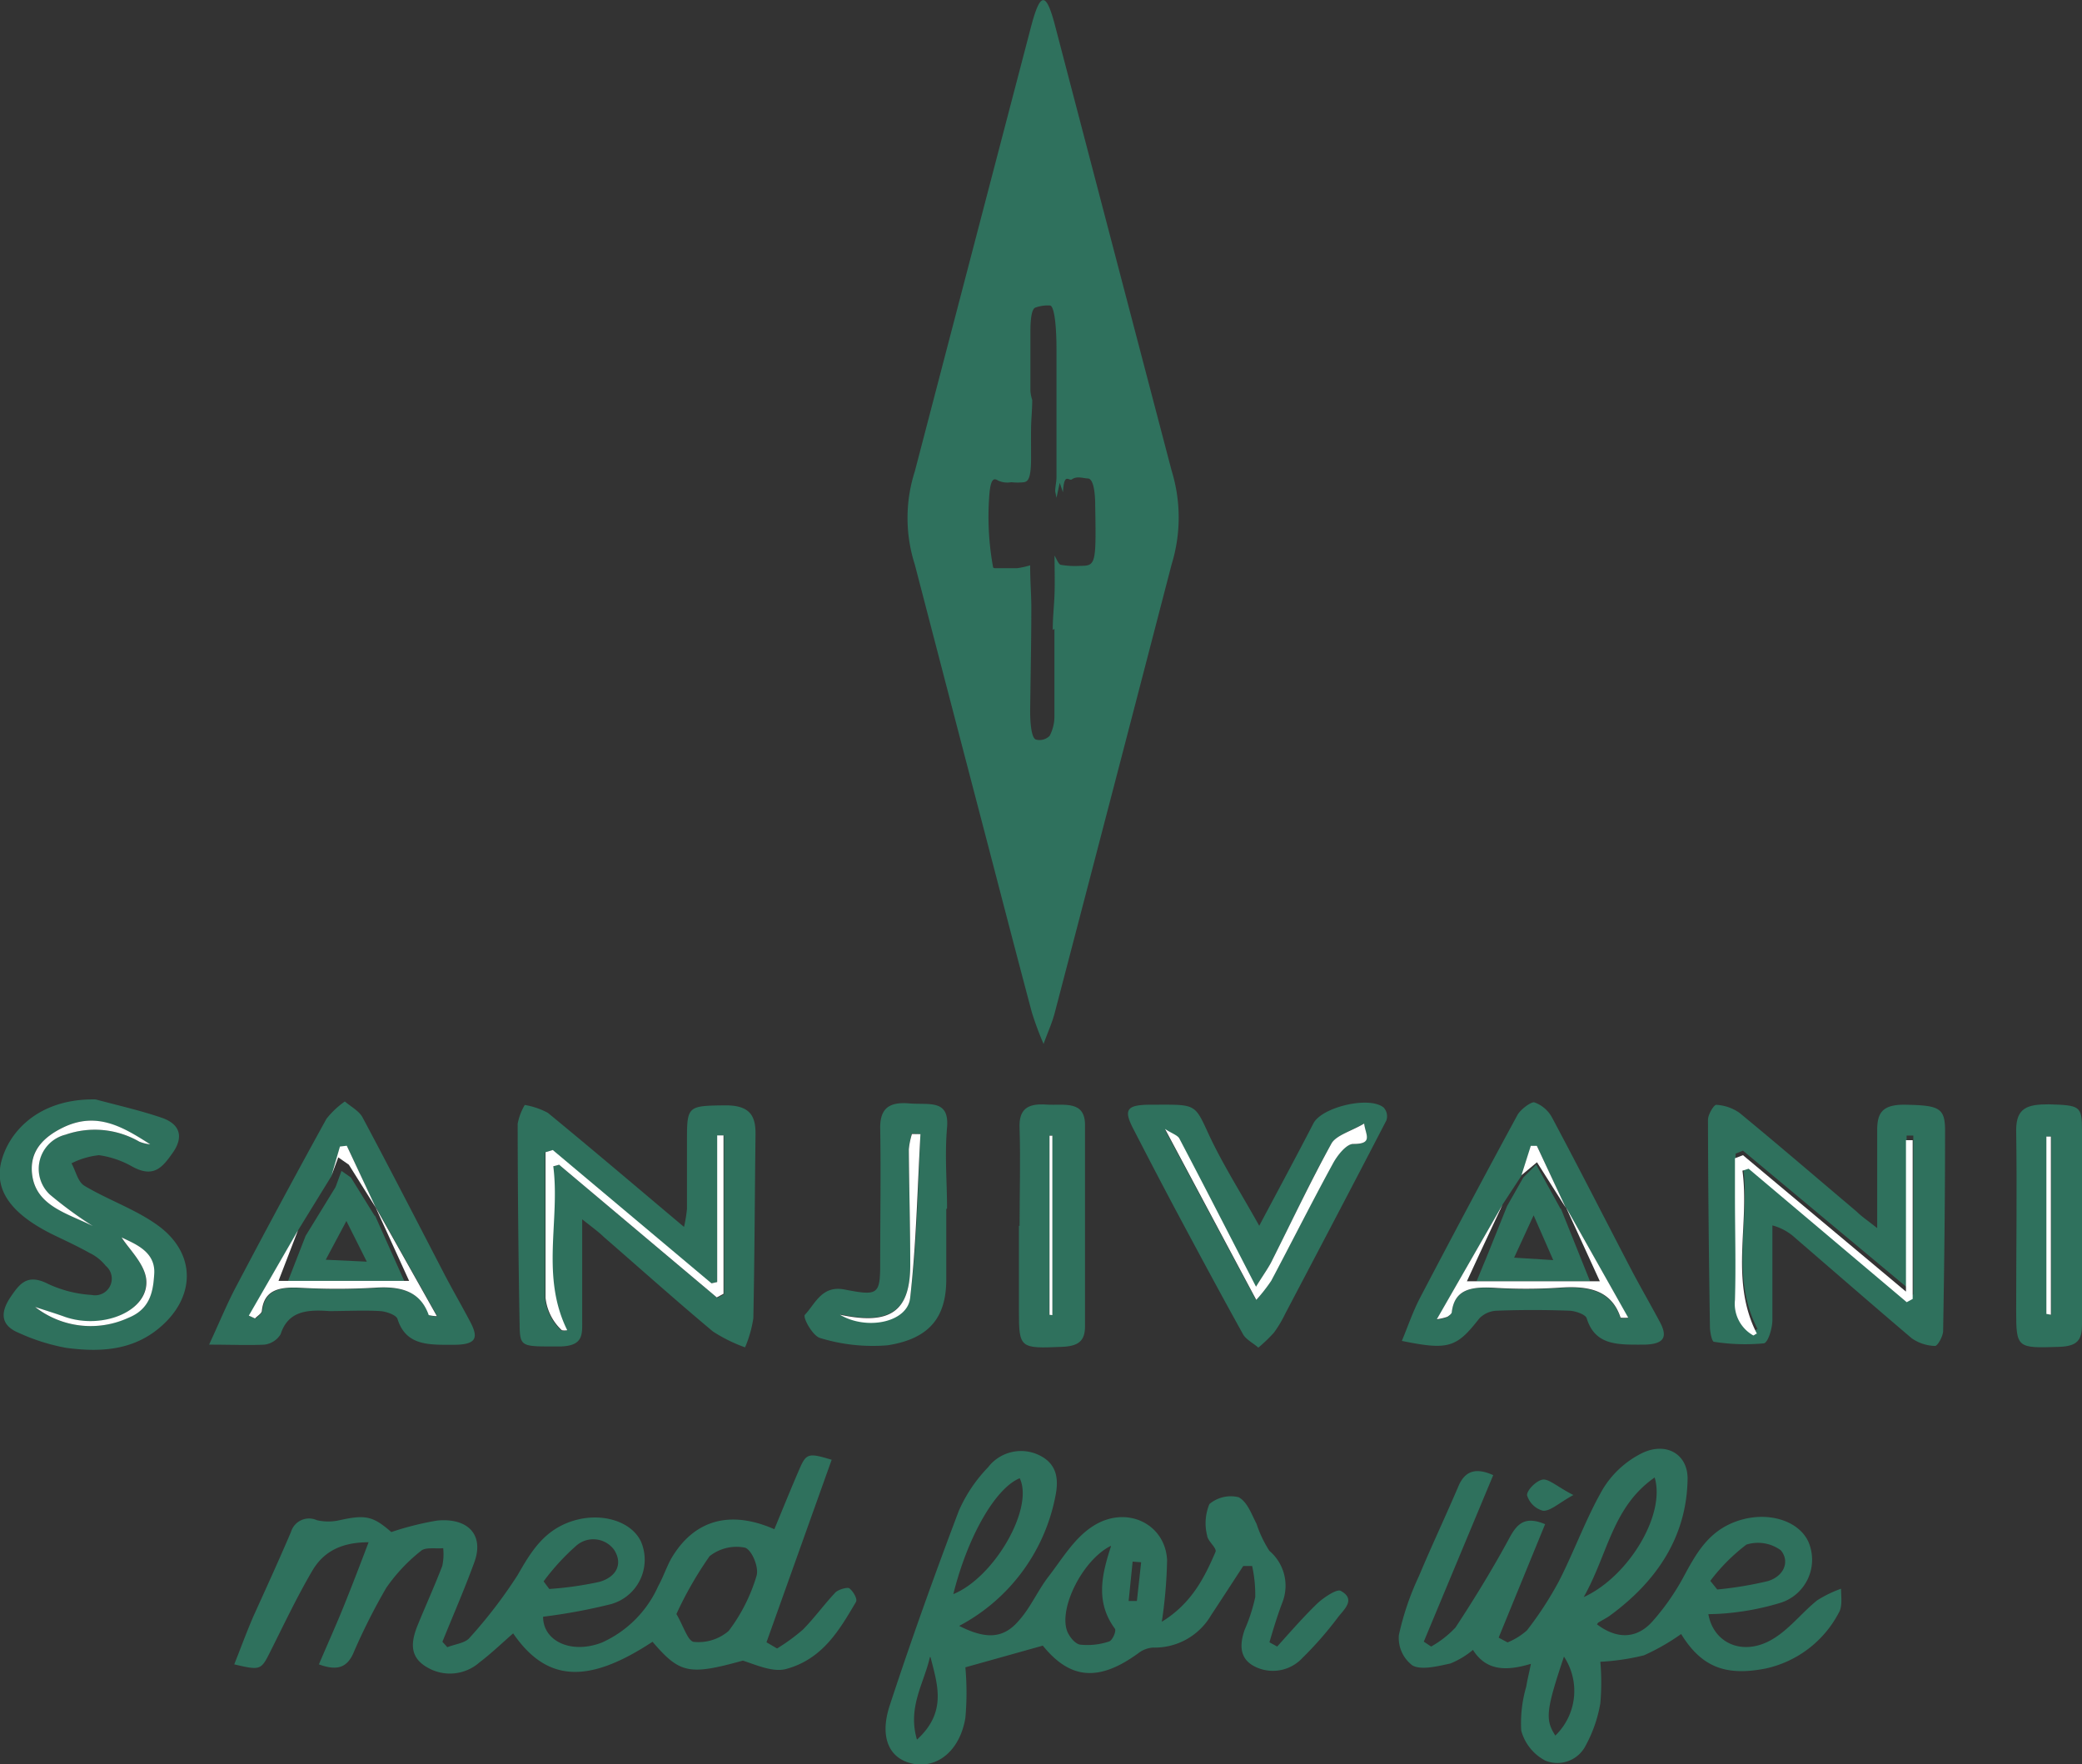 <svg id="Layer_1" data-name="Layer 1" xmlns="http://www.w3.org/2000/svg" viewBox="0 0 161.32 136.67"><rect x="0" y="0" width="161.32" height="136.67" fill="#333333" stroke="none"/><defs><style>.cls-1{fill:#2f715d;}.cls-2{fill:#fff;}</style></defs><title>logo-f6</title><path class="cls-1" d="M567.54,349.64a23.82,23.82,0,0,1-.91-2.45c-1.4-5.25-2.77-10.57-4.16-15.87q-2.46-9.41-4.91-18.83a11.81,11.81,0,0,1,0-7.2q4.5-17.23,9-34.43c.73-2.78,1.18-2.79,1.9,0q4.49,17.17,9,34.36a12.33,12.33,0,0,1,0,7.27q-4.49,17.29-9,34.53C568.22,348,567.89,348.66,567.54,349.64Zm1-42.31-.1-.5c0-.35.09-.7.1-1.06,0-3.31,0-6.62,0-9.93,0-1.87-.17-3.34-.49-3.41a2.82,2.82,0,0,0-1.11.15c-.31.06-.42.81-.42,1.87,0,1.53,0,3.07,0,4.6a3,3,0,0,0,.14.7c0,.75-.08,1.46-.09,2.19s0,1.55,0,2.31c0,1.59-.24,1.81-.54,1.87a4.68,4.68,0,0,1-1,0,1.72,1.72,0,0,1-1-.12c-.3-.19-.56-.24-.68.94a21.72,21.72,0,0,0,.28,5.78.16.16,0,0,0,.13.06c.58,0,1.16,0,1.74,0a6.48,6.48,0,0,0,1-.22c0,1.27.09,2.28.09,3.28,0,2.68-.06,5.35-.09,8,0,1.23.15,2.13.45,2.22a1.1,1.1,0,0,0,1.06-.29,3.23,3.23,0,0,0,.37-1.49c0-2.25,0-4.52,0-6.8l-.13.09c0-1,.11-1.9.14-2.84s0-2,0-2.92c.13.2.3.67.48.71a6.63,6.63,0,0,0,1.53.08c1.18,0,1.22-.15,1.14-4.64,0-1.36-.21-2.12-.57-2.13s-.84-.21-1.24.07c-.23.16-.6-.6-.69,1l-.25-.73Z" transform="translate(-486.68 -268.76)"/><path class="cls-1" d="M602.38,383.05,597,395.95l.57.38a7.82,7.82,0,0,0,1.89-1.48c1.49-2.27,2.91-4.59,4.21-7,.59-1.07,1.2-1.64,2.73-1l-3.6,8.79.69.37a5.21,5.21,0,0,0,1.5-.93,27,27,0,0,0,2.49-3.83c1.2-2.35,2.08-4.84,3.4-7.13a7.4,7.4,0,0,1,3-2.76c1.89-.93,3.59.06,3.56,2-.07,4.33-2.25,7.81-6,10.56-.29.21-.62.37-.93.56,0,0-.06.09-.09.13,1.52,1.15,3.06,1.16,4.3-.23a18.29,18.29,0,0,0,2.51-3.64c1-1.84,2-3.56,4.4-4.24,2.18-.61,4.4.11,5.15,1.67a3.5,3.5,0,0,1-2.27,4.81,20.34,20.34,0,0,1-3.63.73,17.29,17.29,0,0,1-1.83.11c.38,2.18,2.52,3.22,4.72,2.08,1.44-.75,2.44-2.13,3.71-3.15a9.3,9.3,0,0,1,1.85-.9c0,.64.13,1.38-.19,1.89a8.41,8.41,0,0,1-5.64,4.29c-3.15.62-5-.14-6.56-2.67a17,17,0,0,1-2.88,1.65,17.91,17.91,0,0,1-3.38.5,18.49,18.49,0,0,1,0,3.21,10.55,10.55,0,0,1-1.13,3.27,2.46,2.46,0,0,1-3.13,1.18,3.72,3.72,0,0,1-1.87-2.33,10.07,10.07,0,0,1,.39-3.41c.08-.52.21-1,.36-1.76-1.94.58-3.47.54-4.49-1.08a6.6,6.6,0,0,1-1.74,1.05c-1,.22-2.25.53-2.94.16a2.66,2.66,0,0,1-1.06-2.36,21.41,21.41,0,0,1,1.55-4.56c1-2.38,2.1-4.71,3.11-7.08C600.22,382.76,601,382.43,602.38,383.05Zm12.51.18c-3.3,2.3-3.61,5.93-5.5,9.27C612.87,390.91,615.75,386.11,614.89,383.24Zm4.3,8,.55.68a28.72,28.72,0,0,0,3.92-.65c1.26-.38,1.72-1.54,1-2.39a3,3,0,0,0-2.66-.44A14.54,14.54,0,0,0,619.2,391.24Zm-12,12a4.81,4.81,0,0,0,.67-6.12C606.47,401.27,606.38,402,607.22,403.27Z" transform="translate(-486.68 -268.76)"/><path class="cls-1" d="M546.89,396.48a15.1,15.1,0,0,0,2-1.46c.9-.91,1.64-1.95,2.52-2.88.22-.23.94-.43,1.08-.32.31.24.65.83.51,1.06-1.27,2.15-2.57,4.42-5.41,5.19-1,.27-2.25-.29-3.35-.65-4.18,1.16-4.89,1-7-1.46-5,3.29-8.2,3.13-10.8-.65-.88.77-1.7,1.56-2.61,2.25a3.46,3.46,0,0,1-4,.41c-1.46-.8-1.3-2-.81-3.24.63-1.55,1.33-3.08,1.93-4.65a4.31,4.31,0,0,0,.07-1.37c-.58.05-1.38-.09-1.71.2a13.24,13.24,0,0,0-2.7,2.87,47.32,47.32,0,0,0-2.58,5.13c-.47,1-1.19,1.34-2.64.8.67-1.57,1.37-3.12,2-4.69s1.18-3,1.85-4.77c-2.38,0-3.61.93-4.37,2.22-1.2,2.05-2.21,4.19-3.27,6.3-.69,1.38-.75,1.42-2.77.94.49-1.23.94-2.46,1.46-3.67,1-2.21,2-4.39,2.94-6.6a1.46,1.46,0,0,1,2-.9,3.92,3.92,0,0,0,1.77,0c2-.44,2.58-.32,4,.92a22.88,22.88,0,0,1,3.55-.89c2.43-.23,3.64,1.14,2.89,3.21s-1.65,4.12-2.48,6.18l.38.42c.58-.23,1.38-.32,1.71-.71a37.1,37.1,0,0,0,3.74-4.88c1-1.74,2-3.46,4.23-4.18s4.59,0,5.33,1.6a3.57,3.57,0,0,1-2.47,4.87,44.16,44.16,0,0,1-5.12.94c0,1.9,2.19,2.92,4.56,2a8.66,8.66,0,0,0,4.36-4.37c.38-.69.63-1.44,1-2.12,1.75-3,4.54-3.81,8-2.29.64-1.55,1.26-3.08,1.92-4.61.55-1.28.71-1.32,2.52-.77L546.07,396Zm-7.8-2.67c.55.93.89,2.12,1.36,2.16a3.59,3.59,0,0,0,2.69-.85,13.38,13.38,0,0,0,2.16-4.27c.2-.65-.36-2-.89-2.18a3.36,3.36,0,0,0-2.75.66A28.73,28.73,0,0,0,539.09,393.81Zm-10.29-2.53.44.59a26.55,26.55,0,0,0,3.88-.55c1.3-.37,1.86-1.37,1.14-2.49a2,2,0,0,0-2.91-.33A17.75,17.75,0,0,0,528.8,391.28Z" transform="translate(-486.68 -268.76)"/><path class="cls-1" d="M561,394.73c2.09,1.06,3.44,1,4.65-.44.89-1,1.44-2.3,2.27-3.38,1.07-1.38,2-3,3.48-3.93,2.58-1.63,5.58-.15,5.71,2.66a36.31,36.31,0,0,1-.41,4.77C579,393,580,391,580.86,389c.13-.3-.61-.83-.65-1.28a3.86,3.86,0,0,1,.18-2.43,2.57,2.57,0,0,1,2.26-.53c.69.37,1,1.32,1.39,2.06a9.1,9.1,0,0,0,1,2.1,3.54,3.54,0,0,1,1,4c-.38,1-.7,2.05-1,3.08l.6.33c1-1.11,2-2.26,3.08-3.31.5-.48,1.57-1.19,1.85-1,1.21.66.22,1.46-.24,2.07a27.69,27.69,0,0,1-2.74,3.13,3.12,3.12,0,0,1-3.58.71c-1.34-.61-1.28-1.77-.89-2.9a13.15,13.15,0,0,0,.82-2.53,10.39,10.39,0,0,0-.24-2.41h-.69c-.83,1.27-1.65,2.54-2.49,3.81a5.06,5.06,0,0,1-4.51,2.51,2.08,2.08,0,0,0-1.12.43c-3.11,2.27-5.32,2-7.41-.58l-6,1.68a22,22,0,0,1,0,3.92c-.42,2.51-2.13,3.9-4,3.56s-2.69-2-1.86-4.53c1.66-5.06,3.46-10.08,5.35-15.07a11.48,11.48,0,0,1,2.27-3.38,3.22,3.22,0,0,1,3.82-1c1.55.67,1.67,1.93,1.39,3.27A14.47,14.47,0,0,1,561,394.73Zm-.51-2.44c3.2-1.25,6.33-6.68,5.2-9C563.81,384.06,561.66,387.79,560.54,392.29Zm12.24-3.75c-2.13,1.07-4,4.74-3.38,6.55.15.43.59,1,1,1.09a5.26,5.26,0,0,0,2.26-.24c.27-.08.59-.83.45-1C571.54,392.87,572.05,390.75,572.77,388.54Zm-14,8.61c-.44,2-1.75,3.88-1,6.39C560.08,401.4,559.31,399.26,558.78,397.15Zm15.4-4.35.64,0,.33-3-.66-.05Z" transform="translate(-486.68 -268.76)"/><path class="cls-1" d="M632.13,363.91c0-2.84,0-5.2,0-7.56,0-1.33.36-2,2.09-2,2.67.05,3.17.2,3.17,2,0,5.17-.06,10.35-.15,15.52,0,.42-.44,1.19-.63,1.17a3.31,3.31,0,0,1-1.8-.59c-3-2.55-6-5.16-9-7.75a4.23,4.23,0,0,0-1.8-1c0,2.45,0,4.89,0,7.34,0,.64-.34,1.76-.67,1.8a15.56,15.56,0,0,1-3.85-.12c-.17,0-.32-.78-.32-1.2-.08-5.34-.14-10.67-.15-16,0-.41.46-1.17.64-1.16a3.46,3.46,0,0,1,1.8.62c3.06,2.52,6.06,5.1,9.09,7.66C630.91,363,631.32,363.27,632.13,363.91Zm-10.4-6-.57.23c0,1,0,1.93,0,2.9,0,2.7,0,5.39,0,8.08a2.81,2.81,0,0,0,1.41,2.74c.06,0,.19-.09.29-.13-2.14-4.12-.55-8.43-1.12-12.63l.48-.15,12.25,10.34.46-.25v-12.3h-.52v11.74Z" transform="translate(-486.68 -268.76)"/><path class="cls-1" d="M531.79,363.23c0,2.94,0,5.4,0,7.85,0,1.06.1,1.94-1.65,2-3.09,0-3.17.1-3.2-1.72q-.14-7.77-.15-15.53a4.5,4.5,0,0,1,.55-1.46,5.82,5.82,0,0,1,1.79.61c3.47,2.85,6.89,5.76,10.55,8.84a10.64,10.64,0,0,0,.23-1.41c0-1.82,0-3.64,0-5.46,0-2.51.12-2.52,3-2.55,1.94,0,2.33.88,2.31,2.28-.06,4.74-.07,9.48-.17,14.22a9.19,9.19,0,0,1-.64,2.25,12,12,0,0,1-2.49-1.23c-2.86-2.39-5.63-4.87-8.44-7.31C533.09,364.23,532.68,363.93,531.79,363.23Zm10.46,4.86-.48.12-12.3-10.33-.56.17c0,1,0,1.91,0,2.87,0,2.81,0,5.61,0,8.42a4,4,0,0,0,1.26,2.5,1.05,1.05,0,0,0,.42,0c-2.08-4.2-.55-8.5-1.08-12.7L530,359l12.26,10.32.52-.28v-12.3h-.49Z" transform="translate(-486.68 -268.76)"/><path class="cls-1" d="M494.09,353.94c1.71.46,3.45.85,5.12,1.42,1.48.51,1.68,1.53.87,2.69s-1.49,2-3.14,1.1a7.28,7.28,0,0,0-2.59-.89,6.21,6.21,0,0,0-2.13.63c.33.59.48,1.42,1,1.74,1.8,1.08,3.9,1.8,5.59,3,3.17,2.22,3.06,5.76.06,8.14-2.08,1.65-4.54,1.75-7.05,1.42a15.39,15.39,0,0,1-3.68-1.16c-1.54-.63-1.36-1.72-.64-2.78s1.31-1.84,2.94-1a9.34,9.34,0,0,0,3.35.84,1.29,1.29,0,0,0,1.08-2.26,3.58,3.58,0,0,0-1.26-1c-.84-.47-1.73-.89-2.61-1.31-3.48-1.66-4.86-3.59-4.17-5.94S489.88,353.86,494.09,353.94Zm-.23,9.81a31.21,31.21,0,0,1-3.34-2.45,2.73,2.73,0,0,1,1.23-4.63,6.89,6.89,0,0,1,5.71.54,3,3,0,0,0,.85.21c-2.06-1.28-4.1-2.58-6.74-1.31-1.61.78-2.59,1.87-2.42,3.56C489.41,362.18,491.9,362.75,493.87,363.75Zm2.23.88c.55.89,1.78,2,1.9,3.24.25,2.43-3.32,4-6.26,2.93-.78-.28-1.57-.52-2.35-.78a7,7,0,0,0,7.23.84c1.74-.69,1.94-2.1,2-3.41C498.74,365.71,497.06,365.12,496.1,364.63Z" transform="translate(-486.68 -268.76)"/><path class="cls-1" d="M584.25,363.73c1.53-2.88,2.89-5.4,4.2-7.94.65-1.25,4.32-2.14,5.44-1.22a1,1,0,0,1,.21,1c-2.59,5-5.22,10-7.85,15a9.05,9.05,0,0,1-.87,1.45,11.78,11.78,0,0,1-1.2,1.15c-.41-.36-1-.65-1.21-1.08-1.75-3.15-3.45-6.32-5.15-9.5-1.14-2.14-2.25-4.28-3.36-6.43-.72-1.41-.48-1.79,1.27-1.81,3.69,0,3.46-.18,4.65,2.39C581.44,359,582.82,361.17,584.25,363.73Zm8.12-7.92c-1,.57-2.15.9-2.54,1.58-1.65,2.93-3.05,6-4.57,9-.3.6-.7,1.16-1.28,2.1-2.11-4.1-4-7.79-5.93-11.46-.14-.28-.61-.42-1.12-.76L584,369.48a12.7,12.7,0,0,0,1.16-1.48c1.6-3,3.14-6.09,4.79-9.1.33-.61,1-1.5,1.56-1.5C593.11,357.41,592.47,356.67,592.38,355.81Z" transform="translate(-486.68 -268.76)"/><path class="cls-1" d="M502.88,372.94c.83-1.79,1.39-3.17,2.09-4.49q3.42-6.5,7-13a6.64,6.64,0,0,1,1.43-1.35c.47.4,1.11.74,1.37,1.23,2.18,4.08,4.28,8.18,6.41,12.28.63,1.2,1.31,2.37,1.94,3.57s.5,1.75-1.19,1.77c-1.95,0-3.78.13-4.45-2-.09-.3-.86-.58-1.34-.61-1.31-.08-2.63,0-3.94,0-1.75-.13-3.2,0-3.78,1.8a1.72,1.72,0,0,1-1.25.8C505.9,373,504.65,372.94,502.88,372.94Zm12.92-10.6-2.24-4.79-.53.06-.65,2.24-2.61,4.24L506,370.71l.48.22c.18-.2.51-.39.53-.6.18-1.63,1.35-1.85,2.92-1.78a51.42,51.42,0,0,0,5.82,0c2-.14,3.54.27,4.19,2.12a2.87,2.87,0,0,0,.63.08l-4.78-8.5Z" transform="translate(-486.68 -268.76)"/><path class="cls-1" d="M595.3,372.65c.47-1.13.85-2.26,1.4-3.32q3.72-7.11,7.55-14.17c.23-.43,1-1,1.29-1a2.51,2.51,0,0,1,1.39,1.17c2.07,3.88,4.06,7.79,6.09,11.69.73,1.4,1.53,2.77,2.27,4.16.58,1.09.44,1.73-1.23,1.76-2,0-3.78.1-4.44-2.05-.09-.29-.87-.56-1.34-.58-1.88-.07-3.76-.07-5.63,0a2,2,0,0,0-1.35.6C599.54,373.17,598.92,373.39,595.3,372.65ZM608,362.33l-2.23-4.77h-.47l-.72,2.27-1.48,2.26L598,371a4,4,0,0,0,.82-.19c.14-.1.32-.24.34-.37.21-1.79,1.55-2,3.22-1.88a40.28,40.28,0,0,0,5.06,0c2.25-.17,4.08.14,4.8,2.32a3.55,3.55,0,0,0,.59,0L608,362.26Z" transform="translate(-486.68 -268.76)"/><path class="cls-1" d="M560,362.44c0,1.81,0,3.63,0,5.44,0,2.91-1.27,4.6-4.55,5.11a13.9,13.9,0,0,1-5.21-.56c-.58-.14-1.39-1.61-1.19-1.81.8-.84,1.3-2.3,3.08-1.95,2.57.5,2.75.4,2.75-2,0-3.52.06-7,0-10.55,0-1.49.7-2,2.25-1.87s3.12-.35,2.93,1.87,0,4.17,0,6.26ZM558,356.63l-.66-.05a5.77,5.77,0,0,0-.24,1.19c0,3,.12,6,.11,9,0,3.58-1.57,4.65-5.45,3.81,2.06,1.23,5.22.61,5.44-1.29C557.73,365.11,557.8,360.87,558,356.63Z" transform="translate(-486.68 -268.76)"/><path class="cls-1" d="M648,363.79c0,2.53,0,5.06,0,7.59,0,1.15-.31,1.68-1.75,1.73-3.27.11-3.35.11-3.35-2.79,0-4.67.07-9.35,0-14,0-1.73.87-2,2.52-2,2.43.07,2.58.13,2.58,2C648,358.84,648,361.32,648,363.79Zm-2.73,6.77.35.06v-13.8h-.35Z" transform="translate(-486.68 -268.76)"/><path class="cls-1" d="M565.68,363.74c0-2.53.08-5.06,0-7.59-.06-1.4.56-1.92,2.07-1.81,1.36.09,3.06-.39,3,1.69q0,7.75,0,15.5c0,1.15-.54,1.53-1.78,1.58-3.26.14-3.34.11-3.34-2.78q0-3.3,0-6.6Zm2.3,6.89h.22v-13.9H568Z" transform="translate(-486.68 -268.76)"/><path class="cls-1" d="M608.59,384.59c-1.16.64-1.77,1.25-2.35,1.22A1.76,1.76,0,0,1,605,384.6c0-.43.79-1.18,1.26-1.21S607.42,384,608.59,384.59Z" transform="translate(-486.68 -268.76)"/><path class="cls-2" d="M621.73,358.26l12.63,10.57V357.1h.52v12.3l-.46.25-12.25-10.34-.48.15c.57,4.2-1,8.5,1.12,12.63-.1,0-.23.16-.29.13a2.81,2.81,0,0,1-1.41-2.74c.08-2.69,0-5.39,0-8.08,0-1,0-1.93,0-2.9Z" transform="translate(-486.68 -268.76)"/><path class="cls-2" d="M542.25,368.09V356.73h.49V369l-.52.28L530,359l-.45.12c.54,4.2-1,8.5,1.08,12.7a1.05,1.05,0,0,1-.42,0,4,4,0,0,1-1.26-2.5c0-2.81,0-5.61,0-8.42,0-1,0-1.91,0-2.87l.56-.17,12.3,10.33Z" transform="translate(-486.68 -268.76)"/><path class="cls-2" d="M493.87,363.75c-2-1-4.46-1.57-4.71-4.08-.17-1.68.81-2.78,2.42-3.56,2.64-1.27,4.68,0,6.74,1.31a3,3,0,0,1-.85-.21,6.89,6.89,0,0,0-5.71-.54,2.73,2.73,0,0,0-1.23,4.63A31.21,31.21,0,0,0,493.87,363.75Z" transform="translate(-486.68 -268.76)"/><path class="cls-2" d="M496.1,364.63c1,.49,2.64,1.08,2.53,2.82-.08,1.32-.28,2.72-2,3.41a7,7,0,0,1-7.23-.84c.78.26,1.58.5,2.35.78,2.95,1,6.52-.5,6.26-2.93C497.87,366.65,496.65,365.51,496.1,364.63Z" transform="translate(-486.68 -268.76)"/><path class="cls-2" d="M592.38,355.81c.1.86.74,1.59-.85,1.58-.53,0-1.23.89-1.56,1.5-1.64,3-3.18,6.07-4.79,9.1a12.7,12.7,0,0,1-1.16,1.48l-7.07-13.24c.51.34,1,.49,1.12.76,1.93,3.67,3.82,7.37,5.93,11.46.57-.93,1-1.5,1.28-2.1,1.51-3,2.92-6,4.57-9C590.22,356.71,591.41,356.39,592.38,355.81Z" transform="translate(-486.68 -268.76)"/><path class="cls-1" d="M510.36,364.51l2.32-3.78.46-1.25.73.51,1.86,3,0-.07L518,368h-9Zm4.74,2-1.58-3.15-1.6,3Z" transform="translate(-486.68 -268.76)"/><path class="cls-2" d="M509.77,364.08,508.26,368h10.12l-2.63-5.77,4.78,8.5a2.87,2.87,0,0,1-.63-.08c-.65-1.85-2.16-2.26-4.19-2.12a51.42,51.42,0,0,1-5.82,0c-1.56-.07-2.74.15-2.92,1.78,0,.21-.35.4-.53.6l-.48-.22Z" transform="translate(-486.68 -268.76)"/><path class="cls-2" d="M515.8,362.33,513.71,359l-.82-.57-.52,1.4.65-2.24.53-.06Z" transform="translate(-486.68 -268.76)"/><path class="cls-1" d="M603.45,362.21l1.26-2.22,1-1,1.9,3.45,0-.07,2.27,5.66h-8.79l.88-2.13Zm3.58,4.18-1.52-3.47L604,366.2Z" transform="translate(-486.68 -268.76)"/><path class="cls-2" d="M603.1,362.1l-1.76,3.76-1,2.17h10.3L608,362.26l4.84,8.59a3.55,3.55,0,0,1-.59,0c-.72-2.18-2.55-2.49-4.8-2.32a40.28,40.28,0,0,1-5.06,0c-1.67-.08-3,.09-3.22,1.88,0,.14-.2.27-.34.37a4,4,0,0,1-.82.19Z" transform="translate(-486.68 -268.76)"/><path class="cls-2" d="M608,362.33l-2.23-3.52-1.2,1,.72-2.27h.47Z" transform="translate(-486.68 -268.76)"/><path class="cls-2" d="M558,356.63c-.24,4.23-.32,8.48-.8,12.7-.22,1.9-3.38,2.52-5.44,1.29,3.88.83,5.43-.23,5.45-3.81,0-3-.09-6-.11-9a5.77,5.77,0,0,1,.24-1.19Z" transform="translate(-486.68 -268.76)"/><path class="cls-2" d="M645.24,370.56V356.82h.35v13.8Z" transform="translate(-486.68 -268.76)"/><path class="cls-2" d="M568,370.63V356.75h.22v13.9Z" transform="translate(-486.68 -268.76)"/></svg>